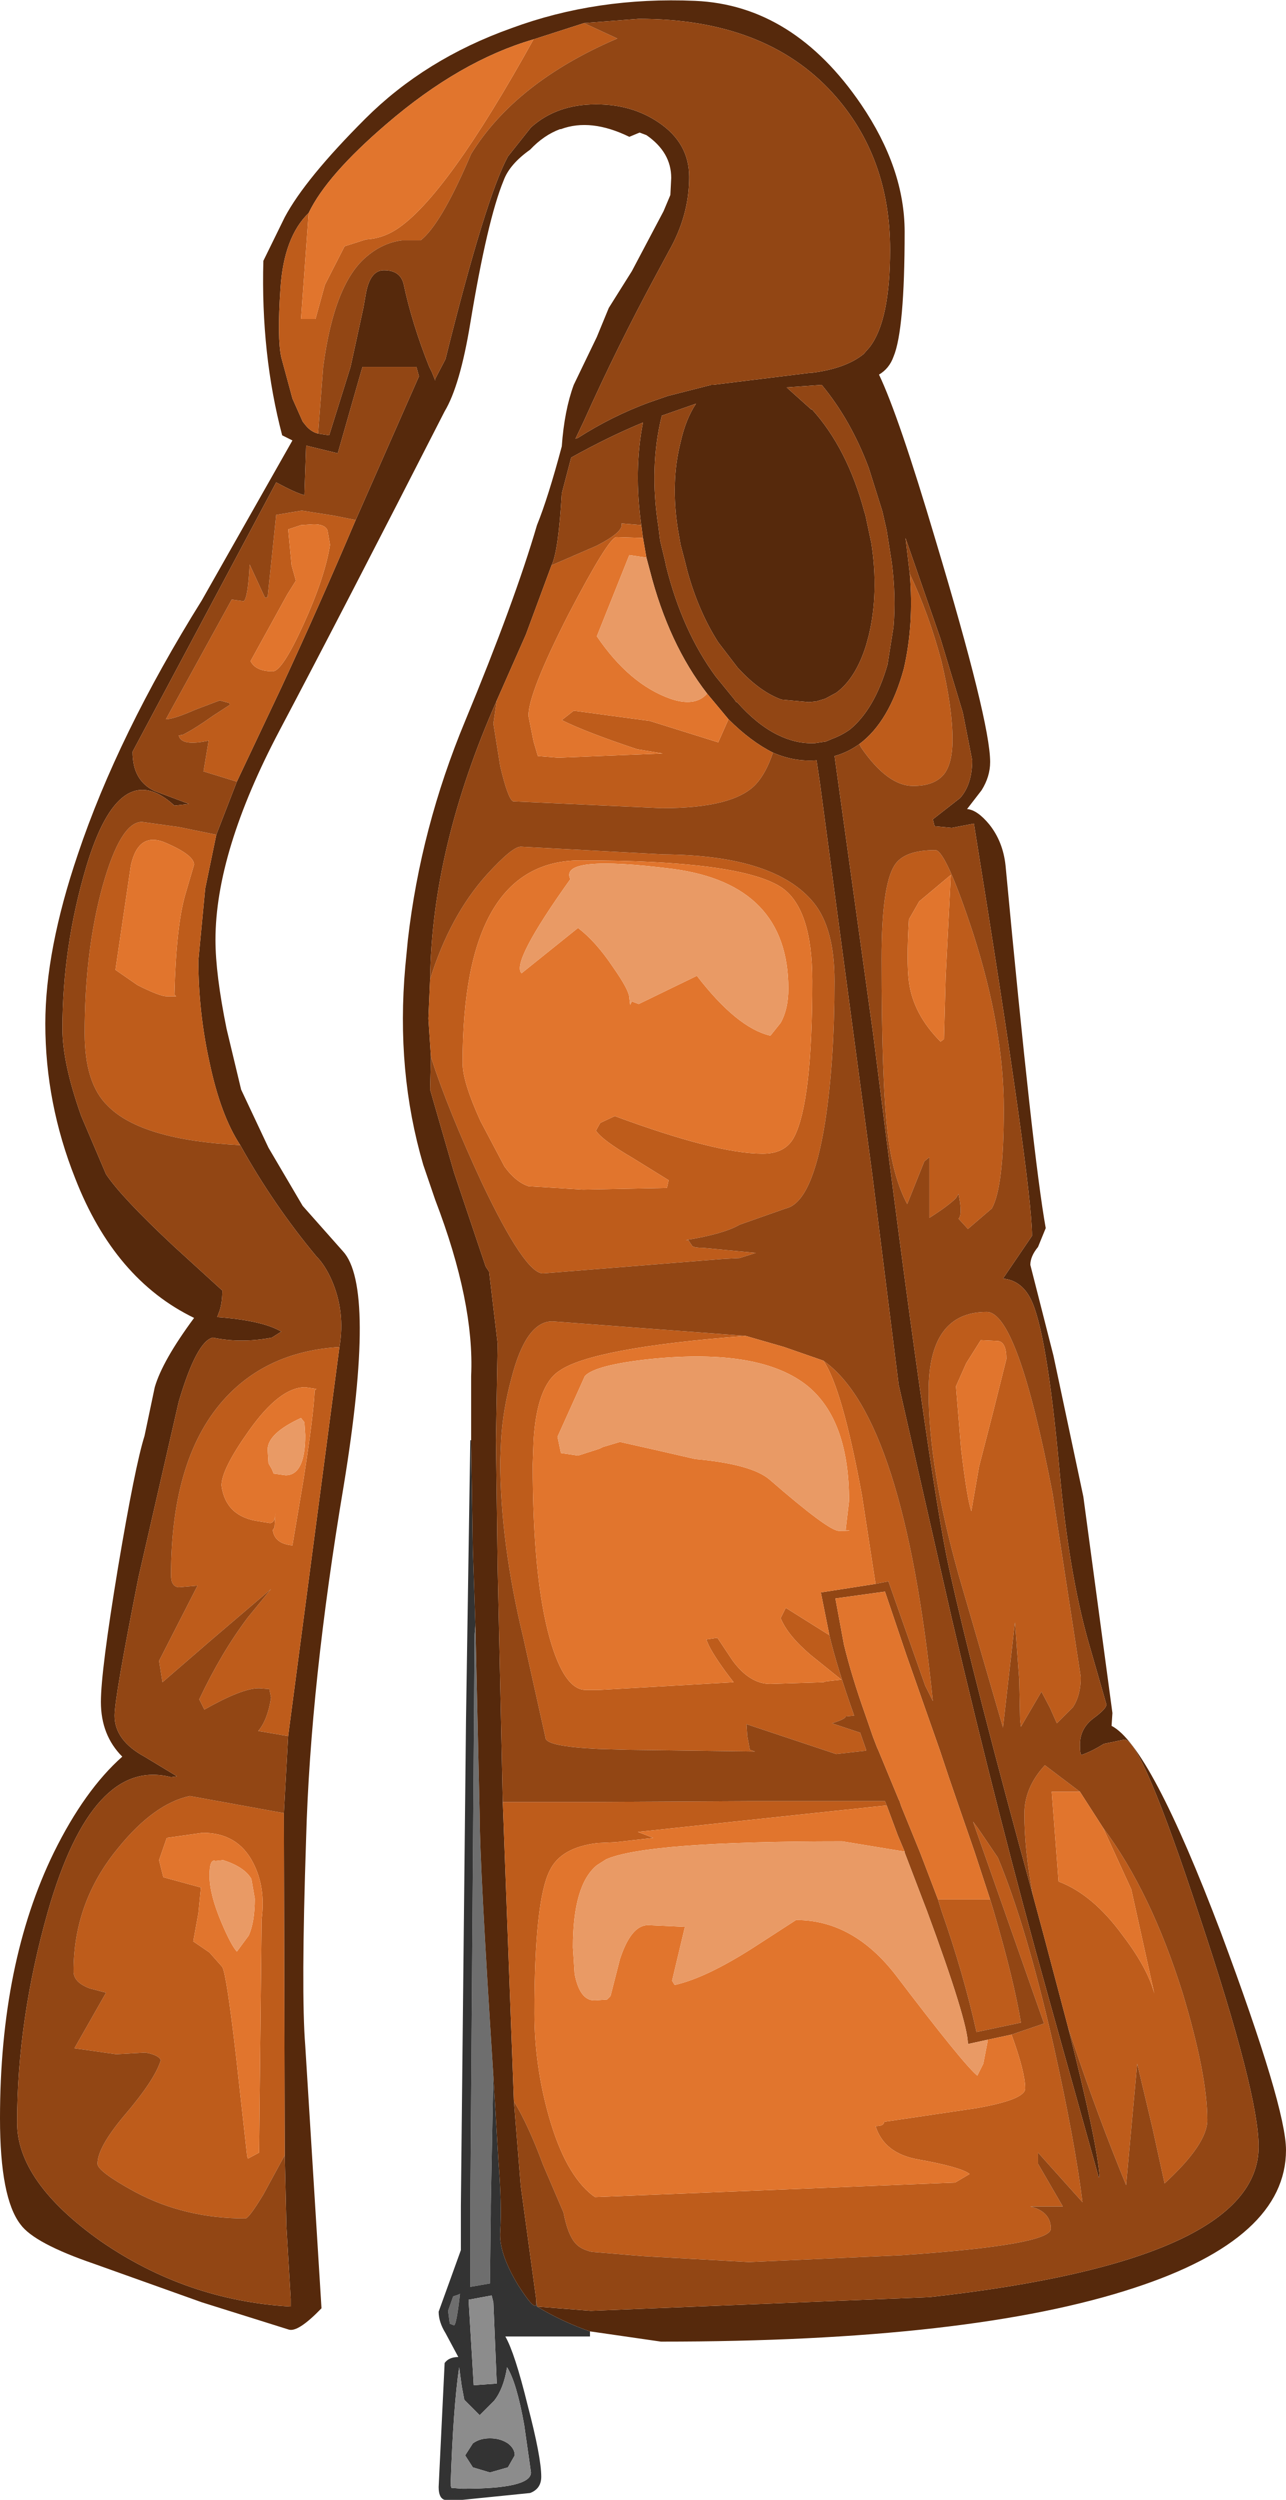 <?xml version="1.0" encoding="UTF-8" standalone="no"?>
<svg xmlns:ffdec="https://www.free-decompiler.com/flash" xmlns:xlink="http://www.w3.org/1999/xlink" ffdec:objectType="shape" height="146.15px" width="75.2px" xmlns="http://www.w3.org/2000/svg">
  <g transform="matrix(1.0, 0.0, 0.0, 1.0, 34.45, 141.5)">
    <path d="M-6.65 -46.5 L-6.4 -35.4 Q-6.4 -32.5 -5.6 -20.15 L-5.75 -12.55 -5.75 -12.05 -5.8 -8.0 -6.95 -7.8 -6.95 -12.05 -6.95 -12.55 -6.7 -45.95 -6.65 -46.5 M-8.25 -6.4 L-7.95 -7.25 Q-7.6 -7.35 -7.55 -7.4 -7.75 -5.6 -7.9 -5.55 L-8.15 -5.65 -8.25 -6.4" fill="#6e6e6e" fill-rule="evenodd" stroke="none"/>
    <path d="M-6.9 -57.3 L-6.8 -50.9 -6.65 -46.5 -6.7 -45.95 -6.95 -12.55 -6.95 -12.05 -6.95 -7.8 -5.8 -8.0 -5.75 -12.05 -5.75 -12.55 -5.6 -20.15 -5.3 -15.1 Q-5.1 -12.6 -5.2 -11.05 -5.3 -9.8 -4.15 -7.9 -3.0 -6.1 -3.1 -7.0 L-3.05 -6.65 Q-1.55 -5.75 0.05 -5.2 L0.05 -4.9 -4.5 -4.9 -4.9 -4.9 Q-4.35 -3.95 -3.6 -0.9 -2.8 2.15 -2.8 3.3 -2.8 4.0 -3.45 4.25 L-7.4 4.65 -8.45 4.65 Q-8.8 4.55 -8.8 3.9 L-8.45 -3.35 Q-8.2 -3.7 -7.65 -3.7 L-8.4 -5.1 Q-8.8 -5.75 -8.8 -6.35 L-7.5 -9.95 -7.5 -12.05 -7.5 -12.55 -7.2 -40.95 -6.95 -57.3 -6.9 -57.3 M-8.25 -6.4 L-8.15 -5.65 -7.9 -5.55 Q-7.75 -5.6 -7.55 -7.4 -7.6 -7.35 -7.95 -7.25 L-8.25 -6.4 M-5.7 -7.3 L-7.05 -7.05 -6.75 -2.05 -5.4 -2.15 -5.6 -6.9 -5.7 -7.3 M-7.3 -1.2 L-7.45 -2.0 -7.6 -3.1 Q-7.95 -0.75 -8.1 3.8 L-8.05 3.95 -7.4 4.0 Q-3.4 4.0 -3.4 3.05 L-3.8 0.25 Q-4.25 -2.25 -4.8 -3.1 -5.0 -1.85 -5.55 -1.15 L-6.4 -0.3 -7.3 -1.2 M-4.75 2.75 L-5.8 3.05 -6.8 2.75 -7.25 2.05 -6.8 1.35 Q-6.4 1.05 -5.8 1.05 -5.2 1.05 -4.75 1.35 -4.35 1.65 -4.35 2.05 L-4.75 2.75" fill="#333333" fill-rule="evenodd" stroke="none"/>
    <path d="M-5.7 -7.3 L-5.6 -6.9 -5.4 -2.15 -6.75 -2.05 -7.05 -7.05 -5.7 -7.3 M-7.3 -1.2 L-6.4 -0.3 -5.55 -1.15 Q-5.0 -1.85 -4.8 -3.1 -4.25 -2.25 -3.8 0.25 L-3.4 3.05 Q-3.4 4.0 -7.4 4.0 L-8.05 3.95 -8.1 3.8 Q-7.95 -0.75 -7.6 -3.1 L-7.45 -2.0 -7.3 -1.2 M-4.75 2.75 L-4.35 2.05 Q-4.35 1.65 -4.75 1.35 -5.2 1.05 -5.8 1.05 -6.4 1.05 -6.8 1.35 L-7.25 2.05 -6.8 2.75 -5.8 3.05 -4.75 2.75" fill="#8c8c8c" fill-rule="evenodd" stroke="none"/>
    <path d="M-6.9 -57.3 L-6.9 -61.05 Q-6.7 -65.35 -9.0 -71.35 L-9.7 -73.4 Q-11.3 -78.85 -10.75 -85.0 L-10.6 -86.55 Q-9.85 -93.1 -7.25 -99.35 -4.35 -106.35 -3.05 -110.8 -2.4 -112.4 -1.6 -115.4 -1.45 -117.5 -0.9 -119.0 L0.45 -121.8 1.15 -123.5 2.5 -125.65 4.35 -129.15 4.75 -130.1 4.8 -131.1 Q4.8 -132.6 3.35 -133.6 L2.95 -133.75 2.35 -133.5 Q0.1 -134.6 -1.65 -133.95 L-1.7 -133.95 Q-2.65 -133.6 -3.45 -132.75 -4.65 -131.9 -5.0 -130.95 -5.95 -128.65 -6.95 -122.6 -7.55 -118.95 -8.45 -117.45 -14.4 -105.8 -18.1 -98.8 -21.85 -91.7 -21.85 -86.55 -21.85 -84.55 -21.2 -81.35 L-20.35 -77.8 -18.75 -74.4 -16.75 -71.0 -14.4 -68.35 Q-12.45 -66.25 -14.35 -54.65 -16.3 -43.05 -16.55 -34.0 -16.85 -25.0 -16.6 -21.9 L-15.65 -6.55 Q-17.0 -5.15 -17.55 -5.3 L-22.65 -6.9 -28.95 -9.15 Q-32.45 -10.35 -33.25 -11.45 -34.45 -13.0 -34.45 -17.65 -34.45 -26.75 -31.3 -33.2 -29.5 -36.85 -27.3 -38.8 -28.55 -40.05 -28.55 -42.0 -28.55 -43.8 -27.55 -49.85 -26.55 -55.8 -26.0 -57.55 L-25.4 -60.4 Q-24.95 -61.95 -23.1 -64.45 -27.75 -66.7 -30.05 -72.6 -31.8 -77.0 -31.8 -81.65 -31.8 -85.95 -29.9 -91.55 -27.55 -98.55 -22.65 -106.4 L-17.35 -115.75 -17.95 -116.05 Q-19.2 -120.8 -19.05 -126.25 L-17.8 -128.8 Q-16.6 -131.05 -13.1 -134.55 -9.6 -138.05 -4.55 -139.85 0.45 -141.7 6.2 -141.45 11.95 -141.2 15.9 -135.4 18.45 -131.65 18.45 -127.95 18.45 -122.2 17.8 -120.65 17.55 -119.95 16.95 -119.6 18.1 -117.2 20.25 -109.95 23.45 -99.3 23.45 -96.95 23.45 -96.1 22.95 -95.3 L22.1 -94.2 Q22.7 -94.15 23.4 -93.3 24.2 -92.3 24.35 -90.9 25.95 -73.85 26.7 -69.7 L26.25 -68.6 Q25.8 -68.05 25.8 -67.55 L27.15 -62.25 28.9 -54.0 30.6 -41.35 30.55 -40.6 Q32.8 -39.45 36.95 -28.5 40.75 -18.3 40.75 -15.8 40.75 -10.65 31.9 -7.75 22.35 -4.6 4.2 -4.6 L0.05 -5.2 Q-1.55 -5.75 -3.05 -6.65 L0.1 -6.4 19.9 -7.2 Q39.15 -9.35 39.15 -16.0 39.15 -19.1 35.7 -29.45 32.3 -39.8 31.3 -39.8 L30.1 -39.55 Q29.45 -39.15 29.05 -39.0 L28.8 -38.9 Q28.7 -38.9 28.7 -39.5 28.7 -40.45 29.5 -41.05 30.25 -41.6 30.25 -41.85 L29.2 -45.5 Q28.05 -49.55 27.5 -55.6 26.75 -63.8 25.8 -65.6 25.25 -66.65 24.2 -66.75 L25.9 -69.25 Q25.9 -72.3 22.5 -93.35 L21.2 -93.1 20.2 -93.2 20.1 -93.6 21.7 -94.85 Q22.4 -95.65 22.4 -97.05 L21.85 -99.85 20.55 -104.15 18.5 -110.05 18.75 -107.95 Q19.0 -105.0 18.4 -102.4 17.55 -99.3 15.8 -98.0 15.1 -97.5 14.35 -97.3 L16.6 -81.1 Q19.85 -55.2 21.05 -49.8 22.5 -43.25 25.95 -30.7 L26.65 -28.1 28.0 -23.0 Q29.7 -16.3 29.85 -14.25 L29.8 -14.2 26.8 -24.95 Q24.0 -34.95 21.2 -46.9 L18.1 -60.55 16.55 -72.9 13.5 -95.7 13.3 -97.05 Q12.0 -96.95 10.75 -97.5 9.45 -98.15 8.15 -99.45 L7.9 -99.75 6.9 -100.95 Q4.65 -103.85 3.55 -108.15 L3.35 -108.9 3.15 -110.05 3.05 -110.8 Q2.6 -114.0 3.15 -116.8 1.1 -115.95 -1.05 -114.75 L-1.6 -112.65 Q-1.8 -109.25 -2.2 -108.45 L-3.7 -104.4 -5.4 -100.55 Q-9.2 -91.95 -9.3 -84.25 L-9.4 -81.95 -9.25 -79.7 -9.3 -77.8 -7.9 -72.95 -6.05 -67.45 -5.85 -67.15 -5.35 -62.95 -5.45 -57.3 -5.35 -49.85 -5.05 -36.15 -4.4 -18.65 -4.0 -13.7 -3.1 -7.1 -3.1 -7.0 Q-3.0 -6.1 -4.15 -7.9 -5.3 -9.8 -5.2 -11.05 -5.1 -12.6 -5.3 -15.1 L-5.6 -20.15 Q-6.4 -32.5 -6.4 -35.4 L-6.65 -46.5 -6.8 -50.9 -6.9 -57.3 M-15.85 -116.15 L-15.2 -116.05 -13.95 -120.05 -13.2 -123.5 -13.05 -124.35 Q-12.8 -125.7 -12.0 -125.7 -11.05 -125.7 -10.85 -124.9 -10.35 -122.55 -9.35 -120.05 L-9.2 -119.75 -9.0 -119.25 -9.0 -119.35 -8.4 -120.5 Q-6.05 -129.95 -4.75 -132.35 L-3.4 -134.05 Q-1.9 -135.4 0.4 -135.4 2.5 -135.4 4.05 -134.35 5.85 -133.15 5.85 -131.15 5.85 -128.9 4.65 -126.8 L3.95 -125.5 Q1.65 -121.25 -0.3 -116.9 L-0.8 -115.85 -0.65 -115.9 Q1.3 -117.15 3.45 -117.95 L4.6 -118.35 7.15 -119.0 7.25 -119.0 12.9 -119.7 13.0 -119.7 Q15.0 -119.95 16.05 -120.8 L16.4 -121.2 Q17.6 -122.75 17.6 -126.9 17.6 -132.35 14.25 -136.05 10.3 -140.4 2.9 -140.4 L-0.3 -140.15 -3.25 -139.2 Q-7.55 -137.95 -11.85 -134.25 -15.35 -131.25 -16.4 -129.05 -17.85 -127.65 -18.05 -124.65 -18.25 -121.7 -18.0 -120.6 L-17.35 -118.2 -16.75 -116.85 -16.55 -116.6 Q-16.25 -116.25 -15.85 -116.15 M13.0 -117.55 L13.0 -117.6 Q15.1 -115.3 16.1 -111.55 L16.15 -111.4 16.5 -109.75 Q16.95 -106.85 16.35 -104.35 L16.2 -103.8 Q15.6 -101.85 14.45 -101.0 L13.8 -100.65 13.3 -100.5 12.85 -100.45 11.25 -100.6 Q10.0 -101.05 8.75 -102.4 L8.7 -102.45 7.55 -103.95 Q6.4 -105.75 5.75 -108.1 L5.6 -108.7 5.35 -109.65 5.2 -110.5 Q4.75 -113.3 5.35 -115.65 5.65 -117.0 6.25 -117.9 L4.25 -117.2 Q3.5 -114.2 4.05 -110.7 L4.15 -109.9 4.45 -108.65 4.5 -108.4 Q5.45 -104.6 7.4 -101.95 L8.5 -100.6 8.6 -100.45 8.65 -100.45 Q9.8 -99.15 11.0 -98.55 12.1 -98.0 13.2 -98.05 L13.85 -98.15 14.2 -98.3 Q14.75 -98.5 15.25 -98.85 16.7 -100.05 17.45 -102.65 L17.8 -104.85 Q17.95 -106.65 17.7 -108.6 L17.4 -110.5 17.15 -111.6 16.35 -114.15 Q15.3 -116.95 13.6 -119.0 L11.55 -118.85 13.0 -117.55 M-20.6 -95.8 L-18.0 -101.3 Q-15.75 -106.15 -13.65 -111.1 L-9.95 -119.5 -10.1 -120.05 -13.25 -120.05 -13.3 -119.9 -14.7 -115.0 -16.55 -115.45 -16.65 -112.55 Q-17.2 -112.7 -18.3 -113.3 L-26.7 -97.55 Q-26.7 -95.85 -25.4 -95.25 L-23.4 -94.5 -24.25 -94.4 Q-27.45 -97.35 -29.4 -90.85 -30.8 -86.15 -30.8 -81.35 -30.8 -79.35 -29.7 -76.25 L-28.25 -72.85 Q-27.35 -71.5 -24.3 -68.65 L-21.45 -66.05 Q-21.45 -65.4 -21.6 -64.9 L-21.75 -64.5 Q-19.1 -64.3 -18.0 -63.65 L-18.55 -63.3 Q-20.35 -62.95 -22.0 -63.3 -22.95 -63.1 -24.0 -59.55 L-26.35 -49.3 Q-27.75 -42.25 -27.75 -41.2 -27.75 -39.75 -26.0 -38.8 L-24.1 -37.65 -24.45 -37.6 Q-29.05 -38.8 -31.65 -29.75 -33.45 -23.4 -33.45 -17.4 -33.45 -13.95 -28.6 -10.5 -23.55 -7.0 -17.45 -6.65 L-17.45 -7.1 -17.7 -11.3 -17.8 -15.5 -17.85 -35.5 -17.6 -40.0 -14.6 -62.75 Q-14.25 -64.8 -15.05 -66.65 -15.45 -67.55 -15.95 -68.05 -18.45 -71.05 -20.4 -74.55 -21.55 -76.3 -22.2 -79.4 -22.85 -82.35 -22.85 -85.35 L-22.45 -89.55 -21.8 -92.7 -20.6 -95.8" fill="#56290c" fill-rule="evenodd" stroke="none"/>
    <path d="M-4.4 -18.65 L-5.05 -36.15 0.5 -36.15 9.4 -36.2 17.3 -36.2 17.4 -35.95 12.2 -35.4 2.85 -34.4 3.75 -34.05 1.55 -33.8 0.5 -33.75 Q-1.65 -33.5 -2.3 -32.15 -3.2 -30.4 -3.2 -23.8 -3.2 -20.75 -2.35 -17.75 -1.4 -14.4 0.2 -13.15 L0.35 -13.05 21.4 -13.9 22.25 -14.4 Q21.75 -14.8 19.25 -15.25 17.25 -15.6 16.75 -17.2 17.25 -17.2 17.25 -17.45 L22.65 -18.25 Q25.5 -18.75 25.5 -19.4 25.5 -20.35 24.7 -22.55 L26.6 -23.2 22.45 -35.0 22.75 -34.6 23.9 -32.9 Q25.55 -28.95 27.15 -21.95 28.4 -16.35 28.85 -12.75 L26.25 -15.65 26.25 -15.0 27.7 -12.5 25.8 -12.5 Q27.0 -12.2 27.0 -11.2 27.0 -10.25 18.25 -9.65 L9.35 -9.25 3.1 -9.6 0.15 -9.85 Q-0.5 -10.0 -0.8 -10.35 -1.25 -10.85 -1.5 -12.15 L-2.7 -14.95 Q-3.55 -17.25 -4.4 -18.65 M-9.25 -79.7 L-9.4 -81.95 -9.3 -84.25 Q-8.15 -87.95 -6.0 -90.35 -4.5 -92.0 -4.0 -92.0 L4.35 -91.55 Q10.9 -91.5 13.15 -88.7 14.35 -87.2 14.35 -84.15 14.35 -79.45 13.8 -75.9 13.05 -71.2 11.5 -70.85 L8.8 -69.9 Q7.85 -69.35 5.65 -69.0 L5.8 -69.0 6.0 -68.7 Q6.05 -68.55 6.65 -68.55 L9.75 -68.25 8.8 -67.95 7.85 -67.9 -2.7 -67.05 Q-3.75 -67.05 -6.25 -72.3 -8.25 -76.6 -9.25 -79.7 M-5.4 -100.55 L-3.7 -104.4 -2.2 -108.45 0.45 -109.6 Q1.9 -110.35 1.9 -110.8 L1.9 -110.9 3.05 -110.8 3.15 -110.05 1.6 -110.1 Q1.15 -110.1 -1.2 -105.6 -3.55 -101.0 -3.55 -99.65 L-3.25 -98.15 -3.0 -97.3 -1.8 -97.2 4.3 -97.45 2.8 -97.7 Q-0.2 -98.7 -1.6 -99.4 L-0.9 -99.95 3.55 -99.35 7.55 -98.1 8.15 -99.45 Q9.45 -98.15 10.75 -97.5 10.35 -96.3 9.75 -95.65 8.45 -94.25 4.25 -94.25 L-4.45 -94.65 Q-4.75 -94.8 -5.2 -96.7 L-5.6 -99.2 -5.4 -100.55 M28.0 -23.0 L26.65 -28.1 25.95 -30.7 Q25.45 -33.35 25.45 -35.45 25.45 -37.0 26.65 -38.3 L28.7 -36.75 27.05 -36.75 27.45 -31.5 Q29.45 -30.75 31.2 -28.35 32.65 -26.45 33.05 -24.95 L31.7 -31.05 30.05 -34.65 Q32.85 -30.9 34.7 -25.0 36.15 -20.2 36.15 -17.55 36.15 -16.15 33.65 -13.85 L32.95 -17.05 32.05 -20.85 31.4 -13.75 Q29.7 -17.9 28.3 -22.1 L28.0 -23.0 M15.8 -98.0 Q17.55 -99.3 18.4 -102.4 19.0 -105.0 18.75 -107.95 19.85 -105.65 20.6 -102.85 21.25 -100.1 21.25 -98.25 21.25 -96.95 20.8 -96.3 20.25 -95.55 18.95 -95.55 17.45 -95.55 15.9 -97.8 L15.8 -98.0 M-15.85 -116.15 Q-16.25 -116.25 -16.55 -116.6 L-16.75 -116.85 -17.35 -118.2 -18.0 -120.6 Q-18.25 -121.7 -18.05 -124.65 -17.85 -127.65 -16.4 -129.05 L-16.85 -122.85 -16.0 -122.85 -15.45 -124.85 -14.3 -127.1 -13.05 -127.5 Q-12.1 -127.55 -11.25 -128.1 -8.35 -130.0 -3.25 -139.2 L-0.3 -140.15 1.65 -139.25 Q-4.3 -136.7 -6.9 -132.5 L-7.05 -132.15 Q-8.7 -128.35 -9.85 -127.45 L-10.95 -127.45 Q-12.05 -127.3 -12.95 -126.55 -14.9 -125.0 -15.55 -120.05 L-15.85 -116.15 M20.25 -91.8 Q20.85 -91.8 22.45 -86.95 24.25 -81.35 24.25 -76.65 24.25 -72.1 23.55 -70.85 L22.15 -69.65 21.6 -70.25 Q21.85 -70.5 21.6 -71.7 L21.45 -71.45 Q21.0 -71.0 19.9 -70.3 L19.9 -73.85 19.6 -73.6 18.6 -71.1 Q17.75 -72.7 17.45 -75.3 17.1 -78.35 17.1 -85.45 17.1 -89.7 17.85 -90.9 18.4 -91.8 20.25 -91.8 M20.75 -80.75 L20.85 -84.4 21.15 -90.35 19.3 -88.8 18.7 -87.75 Q18.55 -85.25 18.7 -84.1 18.95 -82.2 20.55 -80.6 L20.75 -80.75 M0.65 -75.85 L1.5 -76.25 Q7.45 -74.05 10.15 -74.05 11.5 -74.05 12.0 -75.05 13.05 -77.1 13.05 -84.15 13.05 -88.45 11.2 -89.65 8.75 -91.2 -0.5 -91.2 -7.4 -91.2 -7.4 -79.35 -7.4 -78.25 -6.35 -75.95 L-4.95 -73.3 Q-4.3 -72.4 -3.55 -72.15 L-0.35 -71.95 4.55 -72.05 4.65 -72.5 2.55 -73.8 Q0.75 -74.85 0.4 -75.4 L0.65 -75.85 M13.7 -61.95 Q18.4 -58.65 20.1 -42.05 L19.65 -42.95 17.5 -49.05 16.75 -48.9 15.95 -54.1 Q14.8 -60.35 13.7 -61.95 M14.05 -45.9 Q14.5 -44.0 15.5 -41.2 L15.0 -41.15 Q15.0 -41.0 14.2 -40.75 L15.85 -40.2 16.2 -39.2 16.2 -39.15 14.45 -38.95 9.2 -40.7 9.25 -40.0 9.4 -39.2 9.7 -39.1 2.25 -39.2 0.55 -39.25 Q-2.55 -39.4 -2.55 -39.9 L-3.85 -45.75 Q-5.2 -51.35 -5.2 -56.1 L-5.15 -57.3 Q-5.05 -59.05 -4.55 -60.9 -3.7 -64.25 -2.15 -64.25 L9.15 -63.4 Q0.15 -62.7 -1.75 -61.35 -3.05 -60.5 -3.25 -57.3 L-3.3 -55.9 Q-3.3 -49.25 -2.3 -45.7 -1.45 -42.7 -0.2 -42.7 L0.6 -42.7 8.45 -43.15 Q7.4 -44.5 7.0 -45.3 L6.85 -45.65 7.5 -45.75 8.4 -44.4 Q9.4 -43.05 10.6 -43.05 L13.7 -43.15 13.85 -43.2 14.75 -43.3 12.95 -44.75 Q11.6 -45.9 11.2 -46.9 L11.5 -47.5 14.05 -45.9 M23.9 -63.1 L22.9 -63.15 22.05 -61.8 21.45 -60.45 21.75 -56.8 Q22.1 -53.85 22.35 -53.15 L22.8 -55.75 23.65 -59.05 24.4 -62.05 Q24.4 -63.05 23.9 -63.1 M23.25 -64.8 Q25.05 -64.8 27.1 -54.2 L28.75 -43.45 Q28.75 -42.4 28.3 -41.7 L27.35 -40.75 26.95 -41.65 26.45 -42.6 25.25 -40.55 25.2 -40.95 25.15 -43.3 24.9 -46.65 24.2 -40.5 21.6 -49.45 Q19.85 -55.7 19.85 -60.15 19.85 -64.8 23.25 -64.8 M20.4 -30.45 L23.45 -30.45 23.65 -29.8 Q24.85 -25.7 25.25 -23.25 L22.65 -22.7 Q21.9 -26.1 20.6 -29.8 L20.4 -30.45 M-20.6 -95.8 L-22.55 -96.4 -22.25 -98.2 Q-23.85 -97.85 -24.0 -98.5 L-23.75 -98.55 Q-23.05 -98.9 -22.0 -99.65 L-21.0 -100.3 -21.05 -100.4 -21.6 -100.55 -23.05 -100.0 Q-24.3 -99.45 -24.75 -99.45 L-20.9 -106.45 -20.2 -106.35 Q-19.95 -106.55 -19.85 -108.5 L-18.95 -106.55 -18.8 -106.6 -18.3 -111.4 -16.8 -111.65 -14.9 -111.35 -13.65 -111.1 Q-15.75 -106.15 -18.0 -101.3 L-20.6 -95.8 M-17.8 -15.5 L-19.05 -13.2 Q-19.9 -11.8 -20.1 -11.8 -23.65 -11.8 -26.55 -13.35 -28.75 -14.55 -28.75 -15.0 -28.75 -15.95 -27.2 -17.8 -25.4 -19.9 -25.05 -21.05 -25.15 -21.35 -25.95 -21.5 L-27.65 -21.4 -30.1 -21.75 -28.25 -25.0 -29.2 -25.25 Q-30.15 -25.6 -30.15 -26.25 -30.15 -30.3 -27.55 -33.45 -25.45 -36.05 -23.35 -36.5 L-17.85 -35.5 -17.8 -15.5 M-17.6 -40.0 L-19.35 -40.3 Q-18.8 -40.95 -18.6 -42.25 L-18.7 -42.75 -19.3 -42.8 Q-20.3 -42.8 -22.5 -41.55 L-22.8 -42.15 Q-21.5 -44.9 -19.95 -46.95 L-18.6 -48.6 -22.0 -45.7 -24.95 -43.15 -25.15 -44.4 -22.9 -48.8 -24.0 -48.7 Q-24.45 -48.75 -24.45 -49.4 -24.45 -56.4 -21.2 -59.85 -18.7 -62.5 -14.6 -62.75 L-17.6 -40.0 M-20.4 -74.55 Q-26.2 -74.85 -28.15 -76.85 -29.5 -78.15 -29.5 -81.1 -29.5 -85.9 -28.45 -89.7 -27.4 -93.45 -26.15 -93.45 L-24.0 -93.15 -21.8 -92.7 -22.45 -89.55 -22.85 -85.35 Q-22.85 -82.35 -22.2 -79.4 -21.55 -76.3 -20.4 -74.55 M-17.4 -108.45 L-17.15 -107.55 -17.65 -106.75 -19.8 -102.85 Q-19.5 -102.25 -18.5 -102.25 -17.95 -102.25 -16.7 -105.0 -15.45 -107.75 -15.15 -109.65 L-15.3 -110.5 Q-15.45 -110.85 -16.1 -110.85 L-16.85 -110.8 -17.6 -110.55 -17.4 -108.45 M-24.7 -92.2 Q-26.35 -92.95 -26.8 -90.9 L-27.7 -84.8 -26.4 -83.9 Q-25.1 -83.25 -24.7 -83.25 L-24.15 -83.25 -24.25 -83.35 Q-24.15 -87.4 -23.6 -89.25 L-23.1 -90.95 Q-23.1 -91.5 -24.7 -92.2 M-15.95 -60.3 L-16.6 -60.4 Q-18.1 -60.4 -19.9 -57.85 -21.5 -55.6 -21.5 -54.65 -21.25 -52.8 -19.25 -52.55 L-18.65 -52.45 Q-18.35 -52.5 -18.35 -53.05 L-18.4 -52.2 -18.5 -52.05 Q-18.4 -51.25 -17.35 -51.15 L-16.7 -55.0 Q-16.1 -58.85 -16.05 -60.2 L-15.95 -60.3 M-19.65 -32.6 Q-20.55 -34.35 -22.6 -34.35 L-24.7 -34.05 -25.15 -32.75 -24.9 -31.75 -22.7 -31.15 -22.85 -29.65 -23.15 -28.0 -22.2 -27.35 -21.45 -26.5 Q-21.2 -26.05 -20.65 -21.3 L-20.0 -15.45 -19.95 -15.3 -19.3 -15.65 -19.15 -29.3 Q-18.9 -31.15 -19.65 -32.6" fill="#be5c1b" fill-rule="evenodd" stroke="none"/>
    <path d="M-3.1 -7.0 L-3.1 -7.1 -4.0 -13.7 -4.4 -18.65 Q-3.55 -17.25 -2.7 -14.95 L-1.5 -12.15 Q-1.25 -10.85 -0.8 -10.35 -0.5 -10.0 0.15 -9.85 L3.1 -9.6 9.35 -9.25 18.25 -9.65 Q27.0 -10.25 27.0 -11.2 27.0 -12.2 25.8 -12.5 L27.7 -12.5 26.25 -15.0 26.25 -15.65 28.85 -12.75 Q28.4 -16.35 27.15 -21.95 25.55 -28.95 23.9 -32.9 L22.75 -34.6 22.45 -35.0 26.6 -23.2 24.7 -22.55 23.3 -22.25 22.15 -22.0 Q22.15 -23.3 19.75 -29.8 L19.5 -30.45 18.45 -33.2 18.45 -33.25 18.05 -34.2 17.4 -35.95 17.3 -36.2 9.4 -36.2 0.5 -36.15 -5.05 -36.15 -5.35 -49.85 -5.45 -57.3 -5.35 -62.95 -5.85 -67.15 -6.05 -67.45 -7.9 -72.95 -9.3 -77.8 -9.25 -79.7 Q-8.25 -76.6 -6.25 -72.3 -3.75 -67.05 -2.7 -67.05 L7.85 -67.9 8.8 -67.95 9.75 -68.25 6.65 -68.55 Q6.05 -68.55 6.0 -68.7 L5.8 -69.0 5.65 -69.0 Q7.85 -69.35 8.8 -69.9 L11.5 -70.85 Q13.05 -71.2 13.8 -75.9 14.35 -79.45 14.35 -84.15 14.35 -87.2 13.15 -88.7 10.9 -91.5 4.35 -91.55 L-4.0 -92.0 Q-4.5 -92.0 -6.0 -90.35 -8.15 -87.95 -9.3 -84.25 -9.2 -91.95 -5.4 -100.55 L-5.6 -99.2 -5.2 -96.7 Q-4.75 -94.8 -4.45 -94.65 L4.25 -94.25 Q8.45 -94.25 9.75 -95.65 10.35 -96.3 10.75 -97.5 12.0 -96.95 13.3 -97.05 L13.5 -95.7 16.55 -72.9 18.1 -60.55 21.2 -46.9 Q24.0 -34.95 26.8 -24.95 L29.8 -14.2 29.85 -14.25 Q29.7 -16.3 28.0 -23.0 L28.3 -22.1 Q29.7 -17.9 31.4 -13.75 L32.05 -20.85 32.95 -17.05 33.65 -13.85 Q36.15 -16.15 36.15 -17.55 36.15 -20.2 34.7 -25.0 32.85 -30.9 30.05 -34.65 L28.7 -36.75 26.65 -38.3 Q25.45 -37.0 25.45 -35.45 25.45 -33.35 25.95 -30.7 22.5 -43.25 21.05 -49.8 19.85 -55.2 16.6 -81.1 L14.35 -97.3 Q15.1 -97.5 15.8 -98.0 L15.9 -97.8 Q17.45 -95.55 18.95 -95.55 20.25 -95.55 20.8 -96.3 21.25 -96.95 21.25 -98.25 21.25 -100.1 20.6 -102.85 19.85 -105.65 18.75 -107.95 L18.5 -110.05 20.55 -104.15 21.85 -99.85 22.4 -97.05 Q22.4 -95.65 21.7 -94.85 L20.1 -93.6 20.2 -93.2 21.2 -93.1 22.5 -93.35 Q25.9 -72.3 25.9 -69.25 L24.2 -66.75 Q25.25 -66.65 25.8 -65.6 26.75 -63.8 27.5 -55.6 28.05 -49.55 29.2 -45.5 L30.25 -41.85 Q30.25 -41.6 29.5 -41.05 28.7 -40.45 28.7 -39.5 28.7 -38.9 28.8 -38.9 L29.05 -39.0 Q29.45 -39.15 30.1 -39.55 L31.3 -39.8 Q32.3 -39.8 35.7 -29.45 39.15 -19.1 39.15 -16.0 39.15 -9.35 19.9 -7.2 L0.1 -6.4 -3.05 -6.65 -3.1 -7.0 M-2.2 -108.45 Q-1.8 -109.25 -1.6 -112.65 L-1.05 -114.75 Q1.1 -115.95 3.15 -116.8 2.6 -114.0 3.05 -110.8 L1.9 -110.9 1.9 -110.8 Q1.9 -110.35 0.45 -109.6 L-2.2 -108.45 M-0.3 -140.15 L2.9 -140.4 Q10.3 -140.4 14.25 -136.05 17.6 -132.35 17.6 -126.9 17.6 -122.75 16.4 -121.2 L16.05 -120.8 Q15.0 -119.95 13.0 -119.7 L12.9 -119.7 7.25 -119.0 7.15 -119.0 4.6 -118.35 3.45 -117.95 Q1.3 -117.15 -0.65 -115.9 L-0.8 -115.85 -0.3 -116.9 Q1.65 -121.25 3.95 -125.5 L4.65 -126.8 Q5.85 -128.9 5.85 -131.15 5.85 -133.15 4.05 -134.35 2.5 -135.4 0.4 -135.4 -1.9 -135.4 -3.4 -134.05 L-4.75 -132.35 Q-6.05 -129.95 -8.4 -120.5 L-9.0 -119.35 -9.0 -119.25 -9.2 -119.75 -9.35 -120.05 Q-10.35 -122.55 -10.85 -124.9 -11.05 -125.7 -12.0 -125.7 -12.8 -125.7 -13.05 -124.35 L-13.2 -123.5 -13.95 -120.05 -15.2 -116.05 -15.85 -116.15 -15.55 -120.05 Q-14.9 -125.0 -12.95 -126.55 -12.05 -127.3 -10.95 -127.45 L-9.85 -127.45 Q-8.7 -128.35 -7.05 -132.15 L-6.9 -132.5 Q-4.3 -136.7 1.65 -139.25 L-0.3 -140.15 M13.0 -117.55 L11.55 -118.85 13.6 -119.0 Q15.3 -116.95 16.35 -114.15 L17.15 -111.6 17.4 -110.5 17.7 -108.6 Q17.95 -106.65 17.8 -104.85 L17.45 -102.65 Q16.7 -100.05 15.25 -98.85 14.75 -98.5 14.2 -98.3 L13.85 -98.15 13.2 -98.05 Q12.1 -98.0 11.0 -98.55 9.8 -99.15 8.65 -100.45 L8.6 -100.45 8.5 -100.6 7.4 -101.95 Q5.45 -104.6 4.5 -108.4 L4.45 -108.65 4.15 -109.9 4.05 -110.7 Q3.5 -114.2 4.25 -117.2 L6.25 -117.9 Q5.65 -117.0 5.35 -115.65 4.75 -113.3 5.2 -110.5 L5.35 -109.65 5.6 -108.7 5.75 -108.1 Q6.4 -105.75 7.55 -103.95 L8.7 -102.45 8.75 -102.4 Q10.0 -101.05 11.25 -100.6 L12.85 -100.45 13.3 -100.5 13.8 -100.65 14.45 -101.0 Q15.6 -101.85 16.2 -103.8 L16.35 -104.35 Q16.95 -106.85 16.5 -109.75 L16.15 -111.4 16.1 -111.55 Q15.1 -115.3 13.0 -117.6 L13.0 -117.55 M20.25 -91.8 Q18.4 -91.8 17.85 -90.9 17.1 -89.7 17.1 -85.45 17.1 -78.35 17.45 -75.3 17.75 -72.7 18.6 -71.1 L19.6 -73.6 19.9 -73.85 19.9 -70.3 Q21.0 -71.0 21.45 -71.45 L21.6 -71.7 Q21.85 -70.5 21.6 -70.25 L22.15 -69.65 23.55 -70.85 Q24.25 -72.1 24.25 -76.65 24.25 -81.35 22.45 -86.95 20.85 -91.8 20.25 -91.8 M13.7 -61.95 L11.4 -62.75 9.15 -63.4 -2.15 -64.25 Q-3.7 -64.25 -4.55 -60.9 -5.05 -59.05 -5.15 -57.3 L-5.2 -56.1 Q-5.2 -51.35 -3.85 -45.75 L-2.55 -39.9 Q-2.55 -39.4 0.55 -39.25 L2.25 -39.2 9.7 -39.1 9.4 -39.2 9.25 -40.0 9.2 -40.7 14.45 -38.95 16.2 -39.15 16.2 -39.2 15.85 -40.2 14.2 -40.75 Q15.0 -41.0 15.0 -41.15 L15.5 -41.2 Q14.5 -44.0 14.05 -45.9 L13.55 -48.4 16.75 -48.9 17.5 -49.05 19.65 -42.95 20.1 -42.05 Q18.4 -58.65 13.7 -61.95 M23.25 -64.8 Q19.85 -64.8 19.85 -60.15 19.85 -55.7 21.6 -49.45 L24.2 -40.5 24.9 -46.65 25.15 -43.3 25.2 -40.95 25.25 -40.55 26.45 -42.6 26.95 -41.65 27.35 -40.75 28.3 -41.7 Q28.75 -42.4 28.75 -43.45 L27.1 -54.2 Q25.05 -64.8 23.25 -64.8 M23.45 -30.45 L22.55 -33.2 21.6 -35.95 21.05 -37.55 20.5 -39.2 18.55 -44.75 17.3 -48.45 14.4 -48.05 14.9 -45.35 Q15.35 -43.5 16.15 -41.25 L16.6 -39.95 16.85 -39.3 16.9 -39.2 18.1 -36.3 18.15 -36.2 18.25 -35.9 19.35 -33.2 19.6 -32.55 20.4 -30.45 20.6 -29.8 Q21.9 -26.1 22.65 -22.7 L25.25 -23.25 Q24.85 -25.7 23.65 -29.8 L23.45 -30.45 M-13.65 -111.1 L-14.9 -111.35 -16.8 -111.65 -18.3 -111.4 -18.8 -106.6 -18.95 -106.55 -19.85 -108.5 Q-19.95 -106.55 -20.2 -106.35 L-20.9 -106.45 -24.75 -99.45 Q-24.3 -99.45 -23.05 -100.0 L-21.6 -100.55 -21.05 -100.4 -21.0 -100.3 -22.0 -99.65 Q-23.05 -98.9 -23.75 -98.55 L-24.0 -98.5 Q-23.85 -97.85 -22.25 -98.2 L-22.55 -96.4 -20.6 -95.8 -21.8 -92.7 -24.0 -93.15 -26.15 -93.45 Q-27.4 -93.45 -28.45 -89.7 -29.5 -85.9 -29.5 -81.1 -29.5 -78.15 -28.15 -76.85 -26.2 -74.85 -20.4 -74.55 -18.45 -71.05 -15.95 -68.05 -15.45 -67.55 -15.05 -66.65 -14.25 -64.8 -14.6 -62.75 -18.7 -62.5 -21.2 -59.85 -24.45 -56.4 -24.45 -49.4 -24.45 -48.75 -24.0 -48.7 L-22.9 -48.8 -25.15 -44.4 -24.95 -43.15 -22.0 -45.7 -18.6 -48.6 -19.95 -46.95 Q-21.5 -44.9 -22.8 -42.15 L-22.5 -41.55 Q-20.3 -42.8 -19.3 -42.8 L-18.7 -42.75 -18.6 -42.25 Q-18.8 -40.95 -19.35 -40.3 L-17.6 -40.0 -17.85 -35.5 -23.35 -36.5 Q-25.45 -36.05 -27.55 -33.45 -30.15 -30.3 -30.15 -26.25 -30.15 -25.6 -29.2 -25.25 L-28.25 -25.0 -30.1 -21.75 -27.65 -21.4 -25.95 -21.5 Q-25.15 -21.35 -25.05 -21.05 -25.4 -19.9 -27.2 -17.8 -28.75 -15.95 -28.75 -15.0 -28.75 -14.55 -26.55 -13.35 -23.65 -11.8 -20.1 -11.8 -19.9 -11.8 -19.05 -13.2 L-17.8 -15.5 -17.7 -11.3 -17.45 -7.1 -17.45 -6.65 Q-23.55 -7.0 -28.6 -10.5 -33.45 -13.95 -33.45 -17.4 -33.45 -23.4 -31.65 -29.75 -29.05 -38.8 -24.45 -37.6 L-24.1 -37.65 -26.0 -38.8 Q-27.75 -39.75 -27.75 -41.2 -27.75 -42.25 -26.35 -49.3 L-24.0 -59.55 Q-22.95 -63.1 -22.0 -63.3 -20.35 -62.95 -18.55 -63.3 L-18.0 -63.65 Q-19.1 -64.3 -21.75 -64.5 L-21.6 -64.9 Q-21.45 -65.4 -21.45 -66.05 L-24.3 -68.65 Q-27.35 -71.5 -28.25 -72.85 L-29.7 -76.25 Q-30.8 -79.35 -30.8 -81.35 -30.8 -86.15 -29.4 -90.85 -27.45 -97.35 -24.25 -94.4 L-23.4 -94.5 -25.4 -95.25 Q-26.7 -95.85 -26.7 -97.55 L-18.3 -113.3 Q-17.2 -112.7 -16.65 -112.55 L-16.55 -115.45 -14.7 -115.0 -13.3 -119.9 -13.25 -120.05 -10.1 -120.05 -9.95 -119.5 -13.65 -111.1" fill="#924614" fill-rule="evenodd" stroke="none"/>
    <path d="M3.15 -110.05 L3.35 -108.9 2.35 -109.05 0.45 -104.3 Q2.35 -101.5 4.75 -100.65 6.2 -100.15 6.9 -100.95 L7.9 -99.75 8.15 -99.45 7.55 -98.1 3.55 -99.35 -0.9 -99.95 -1.6 -99.4 Q-0.2 -98.7 2.8 -97.7 L4.3 -97.45 -1.8 -97.2 -3.0 -97.3 -3.25 -98.15 -3.55 -99.65 Q-3.55 -101.0 -1.2 -105.6 1.15 -110.1 1.6 -110.1 L3.15 -110.05 M-16.4 -129.05 Q-15.35 -131.25 -11.85 -134.25 -7.55 -137.95 -3.25 -139.2 -8.35 -130.0 -11.25 -128.1 -12.1 -127.55 -13.05 -127.5 L-14.3 -127.1 -15.45 -124.85 -16.0 -122.85 -16.85 -122.85 -16.4 -129.05 M20.75 -80.75 L20.55 -80.6 Q18.95 -82.2 18.7 -84.1 18.55 -85.25 18.7 -87.75 L19.3 -88.8 21.15 -90.35 20.85 -84.4 20.75 -80.75 M2.5 -82.95 L2.9 -82.8 6.3 -84.45 Q8.65 -81.4 10.6 -80.95 L11.2 -81.7 Q11.65 -82.5 11.65 -83.7 11.65 -89.8 4.9 -90.7 -1.8 -91.55 -1.1 -90.1 -4.6 -85.2 -3.95 -84.6 L-0.65 -87.25 Q0.4 -86.45 1.4 -84.95 2.35 -83.6 2.35 -83.15 L2.4 -82.75 2.5 -82.95 M0.65 -75.85 L0.4 -75.4 Q0.75 -74.85 2.55 -73.8 L4.65 -72.5 4.55 -72.05 -0.35 -71.95 -3.55 -72.15 Q-4.3 -72.4 -4.95 -73.3 L-6.35 -75.95 Q-7.4 -78.25 -7.4 -79.35 -7.4 -91.2 -0.5 -91.2 8.75 -91.2 11.2 -89.65 13.05 -88.45 13.05 -84.15 13.05 -77.1 12.0 -75.05 11.5 -74.05 10.15 -74.05 7.45 -74.05 1.5 -76.25 L0.65 -75.85 M9.15 -63.4 L11.4 -62.75 13.7 -61.95 Q14.8 -60.35 15.95 -54.1 L16.75 -48.9 13.55 -48.4 14.05 -45.9 11.5 -47.5 11.2 -46.9 Q11.6 -45.9 12.95 -44.75 L14.75 -43.3 13.85 -43.2 13.7 -43.15 10.6 -43.05 Q9.4 -43.05 8.4 -44.4 L7.5 -45.75 6.85 -45.65 7.0 -45.3 Q7.4 -44.5 8.45 -43.15 L0.6 -42.7 -0.2 -42.7 Q-1.45 -42.7 -2.3 -45.7 -3.3 -49.25 -3.3 -55.9 L-3.25 -57.3 Q-3.05 -60.5 -1.75 -61.35 0.15 -62.7 9.15 -63.4 M6.2 -56.2 Q9.5 -55.9 10.55 -55.0 14.0 -52.0 14.6 -52.0 15.6 -52.0 15.0 -52.05 L15.2 -53.75 Q15.2 -58.45 12.8 -60.45 10.05 -62.7 3.6 -62.05 0.35 -61.7 -0.25 -61.05 L-1.85 -57.5 -1.65 -56.55 -0.65 -56.4 0.6 -56.8 0.8 -56.9 1.8 -57.2 3.8 -56.75 6.2 -56.2 M23.9 -63.1 Q24.4 -63.05 24.4 -62.05 L23.65 -59.05 22.8 -55.75 22.35 -53.15 Q22.1 -53.85 21.75 -56.8 L21.45 -60.45 22.05 -61.8 22.9 -63.15 23.9 -63.1 M20.4 -30.45 L19.6 -32.55 19.35 -33.2 18.25 -35.9 18.15 -36.2 18.1 -36.3 16.9 -39.2 16.85 -39.3 16.6 -39.95 16.15 -41.25 Q15.35 -43.5 14.9 -45.35 L14.4 -48.05 17.3 -48.45 18.55 -44.75 20.5 -39.2 21.05 -37.55 21.6 -35.95 22.55 -33.2 23.45 -30.45 20.4 -30.45 M30.05 -34.65 L31.7 -31.05 33.05 -24.95 Q32.65 -26.45 31.2 -28.35 29.45 -30.75 27.45 -31.5 L27.05 -36.75 28.7 -36.75 30.05 -34.65 M24.7 -22.55 Q25.5 -20.35 25.5 -19.4 25.5 -18.75 22.65 -18.25 L17.25 -17.45 Q17.25 -17.2 16.75 -17.2 17.25 -15.6 19.25 -15.25 21.75 -14.8 22.25 -14.4 L21.4 -13.9 0.35 -13.05 0.2 -13.15 Q-1.4 -14.4 -2.35 -17.75 -3.2 -20.75 -3.2 -23.8 -3.2 -30.4 -2.3 -32.15 -1.65 -33.5 0.5 -33.75 L1.55 -33.8 3.75 -34.05 2.85 -34.4 12.2 -35.4 17.4 -35.95 18.05 -34.2 18.45 -33.25 14.8 -33.85 Q3.4 -33.85 1.0 -32.8 L0.45 -32.45 Q-0.95 -31.3 -0.95 -27.65 L-0.85 -26.1 Q-0.55 -24.55 0.3 -24.55 L0.35 -24.55 1.05 -24.6 1.25 -24.8 1.8 -26.95 Q2.45 -28.95 3.45 -28.95 L5.6 -28.85 4.85 -25.7 5.0 -25.45 Q6.8 -25.85 9.55 -27.6 L12.1 -29.25 Q15.45 -29.25 17.95 -26.0 21.9 -20.8 22.7 -20.15 L23.05 -20.85 23.3 -22.15 23.3 -22.25 24.7 -22.55 M-24.7 -92.2 Q-23.1 -91.5 -23.1 -90.95 L-23.6 -89.25 Q-24.15 -87.4 -24.25 -83.35 L-24.15 -83.25 -24.7 -83.25 Q-25.1 -83.25 -26.4 -83.9 L-27.7 -84.8 -26.8 -90.9 Q-26.35 -92.95 -24.7 -92.2 M-17.4 -108.45 L-17.6 -110.55 -16.85 -110.8 -16.1 -110.85 Q-15.45 -110.85 -15.3 -110.5 L-15.15 -109.65 Q-15.45 -107.75 -16.7 -105.0 -17.95 -102.25 -18.5 -102.25 -19.5 -102.25 -19.8 -102.85 L-17.65 -106.75 -17.15 -107.55 -17.4 -108.45 M-16.65 -58.35 L-16.85 -58.6 Q-18.8 -57.7 -18.8 -56.75 L-18.75 -55.95 -18.55 -55.6 -18.45 -55.35 -17.75 -55.25 Q-16.6 -55.25 -16.6 -57.6 L-16.65 -58.35 M-15.95 -60.3 L-16.05 -60.2 Q-16.1 -58.85 -16.7 -55.0 L-17.35 -51.15 Q-18.4 -51.25 -18.5 -52.05 L-18.4 -52.2 -18.35 -53.05 Q-18.35 -52.5 -18.65 -52.45 L-19.25 -52.55 Q-21.25 -52.8 -21.5 -54.65 -21.5 -55.6 -19.9 -57.85 -18.1 -60.4 -16.6 -60.4 L-15.95 -60.3 M-19.65 -32.6 Q-18.9 -31.15 -19.15 -29.3 L-19.3 -15.65 -19.95 -15.3 -20.0 -15.45 -20.65 -21.3 Q-21.2 -26.05 -21.45 -26.5 L-22.2 -27.35 -23.15 -28.0 -22.85 -29.65 -22.7 -31.15 -24.9 -31.75 -25.15 -32.75 -24.7 -34.05 -22.6 -34.35 Q-20.55 -34.35 -19.65 -32.6 M-19.75 -31.65 Q-20.15 -32.35 -21.4 -32.75 L-21.85 -32.7 Q-22.2 -32.85 -22.2 -31.85 -22.2 -30.75 -21.5 -29.1 -20.95 -27.8 -20.6 -27.4 L-19.9 -28.35 Q-19.55 -29.15 -19.55 -30.5 L-19.75 -31.65" fill="#e1752d" fill-rule="evenodd" stroke="none"/>
    <path d="M3.35 -108.9 L3.55 -108.15 Q4.65 -103.85 6.9 -100.95 6.2 -100.15 4.75 -100.65 2.35 -101.5 0.45 -104.3 L2.35 -109.05 3.35 -108.9 M2.5 -82.95 L2.4 -82.75 2.35 -83.15 Q2.35 -83.6 1.4 -84.95 0.4 -86.45 -0.65 -87.25 L-3.95 -84.6 Q-4.6 -85.2 -1.1 -90.1 -1.8 -91.55 4.9 -90.7 11.65 -89.8 11.65 -83.7 11.65 -82.5 11.2 -81.7 L10.6 -80.95 Q8.65 -81.4 6.3 -84.45 L2.9 -82.8 2.5 -82.95 M6.2 -56.2 L3.8 -56.75 1.8 -57.2 0.8 -56.9 0.6 -56.8 -0.65 -56.4 -1.65 -56.55 -1.85 -57.5 -0.25 -61.05 Q0.35 -61.7 3.6 -62.05 10.05 -62.7 12.8 -60.45 15.2 -58.45 15.2 -53.75 L15.0 -52.05 Q15.6 -52.0 14.6 -52.0 14.0 -52.0 10.55 -55.0 9.5 -55.9 6.2 -56.2 M23.3 -22.25 L23.3 -22.15 23.05 -20.85 22.7 -20.15 Q21.9 -20.8 17.95 -26.0 15.45 -29.25 12.1 -29.25 L9.55 -27.6 Q6.8 -25.85 5.0 -25.45 L4.85 -25.7 5.6 -28.85 3.45 -28.95 Q2.45 -28.95 1.8 -26.95 L1.25 -24.8 1.05 -24.6 0.35 -24.55 0.3 -24.55 Q-0.55 -24.55 -0.85 -26.1 L-0.95 -27.65 Q-0.95 -31.3 0.45 -32.45 L1.0 -32.8 Q3.4 -33.85 14.8 -33.85 L18.45 -33.25 18.45 -33.2 19.5 -30.45 19.75 -29.8 Q22.15 -23.3 22.15 -22.0 L23.3 -22.25 M-16.65 -58.35 L-16.6 -57.6 Q-16.6 -55.25 -17.75 -55.25 L-18.45 -55.35 -18.55 -55.6 -18.75 -55.95 -18.8 -56.75 Q-18.8 -57.7 -16.85 -58.6 L-16.65 -58.35 M-19.75 -31.65 L-19.55 -30.5 Q-19.55 -29.15 -19.9 -28.35 L-20.6 -27.4 Q-20.95 -27.8 -21.5 -29.1 -22.2 -30.75 -22.2 -31.85 -22.2 -32.85 -21.85 -32.7 L-21.4 -32.75 Q-20.15 -32.35 -19.75 -31.65" fill="#e99a65" fill-rule="evenodd" stroke="none"/>
  </g>
</svg>
